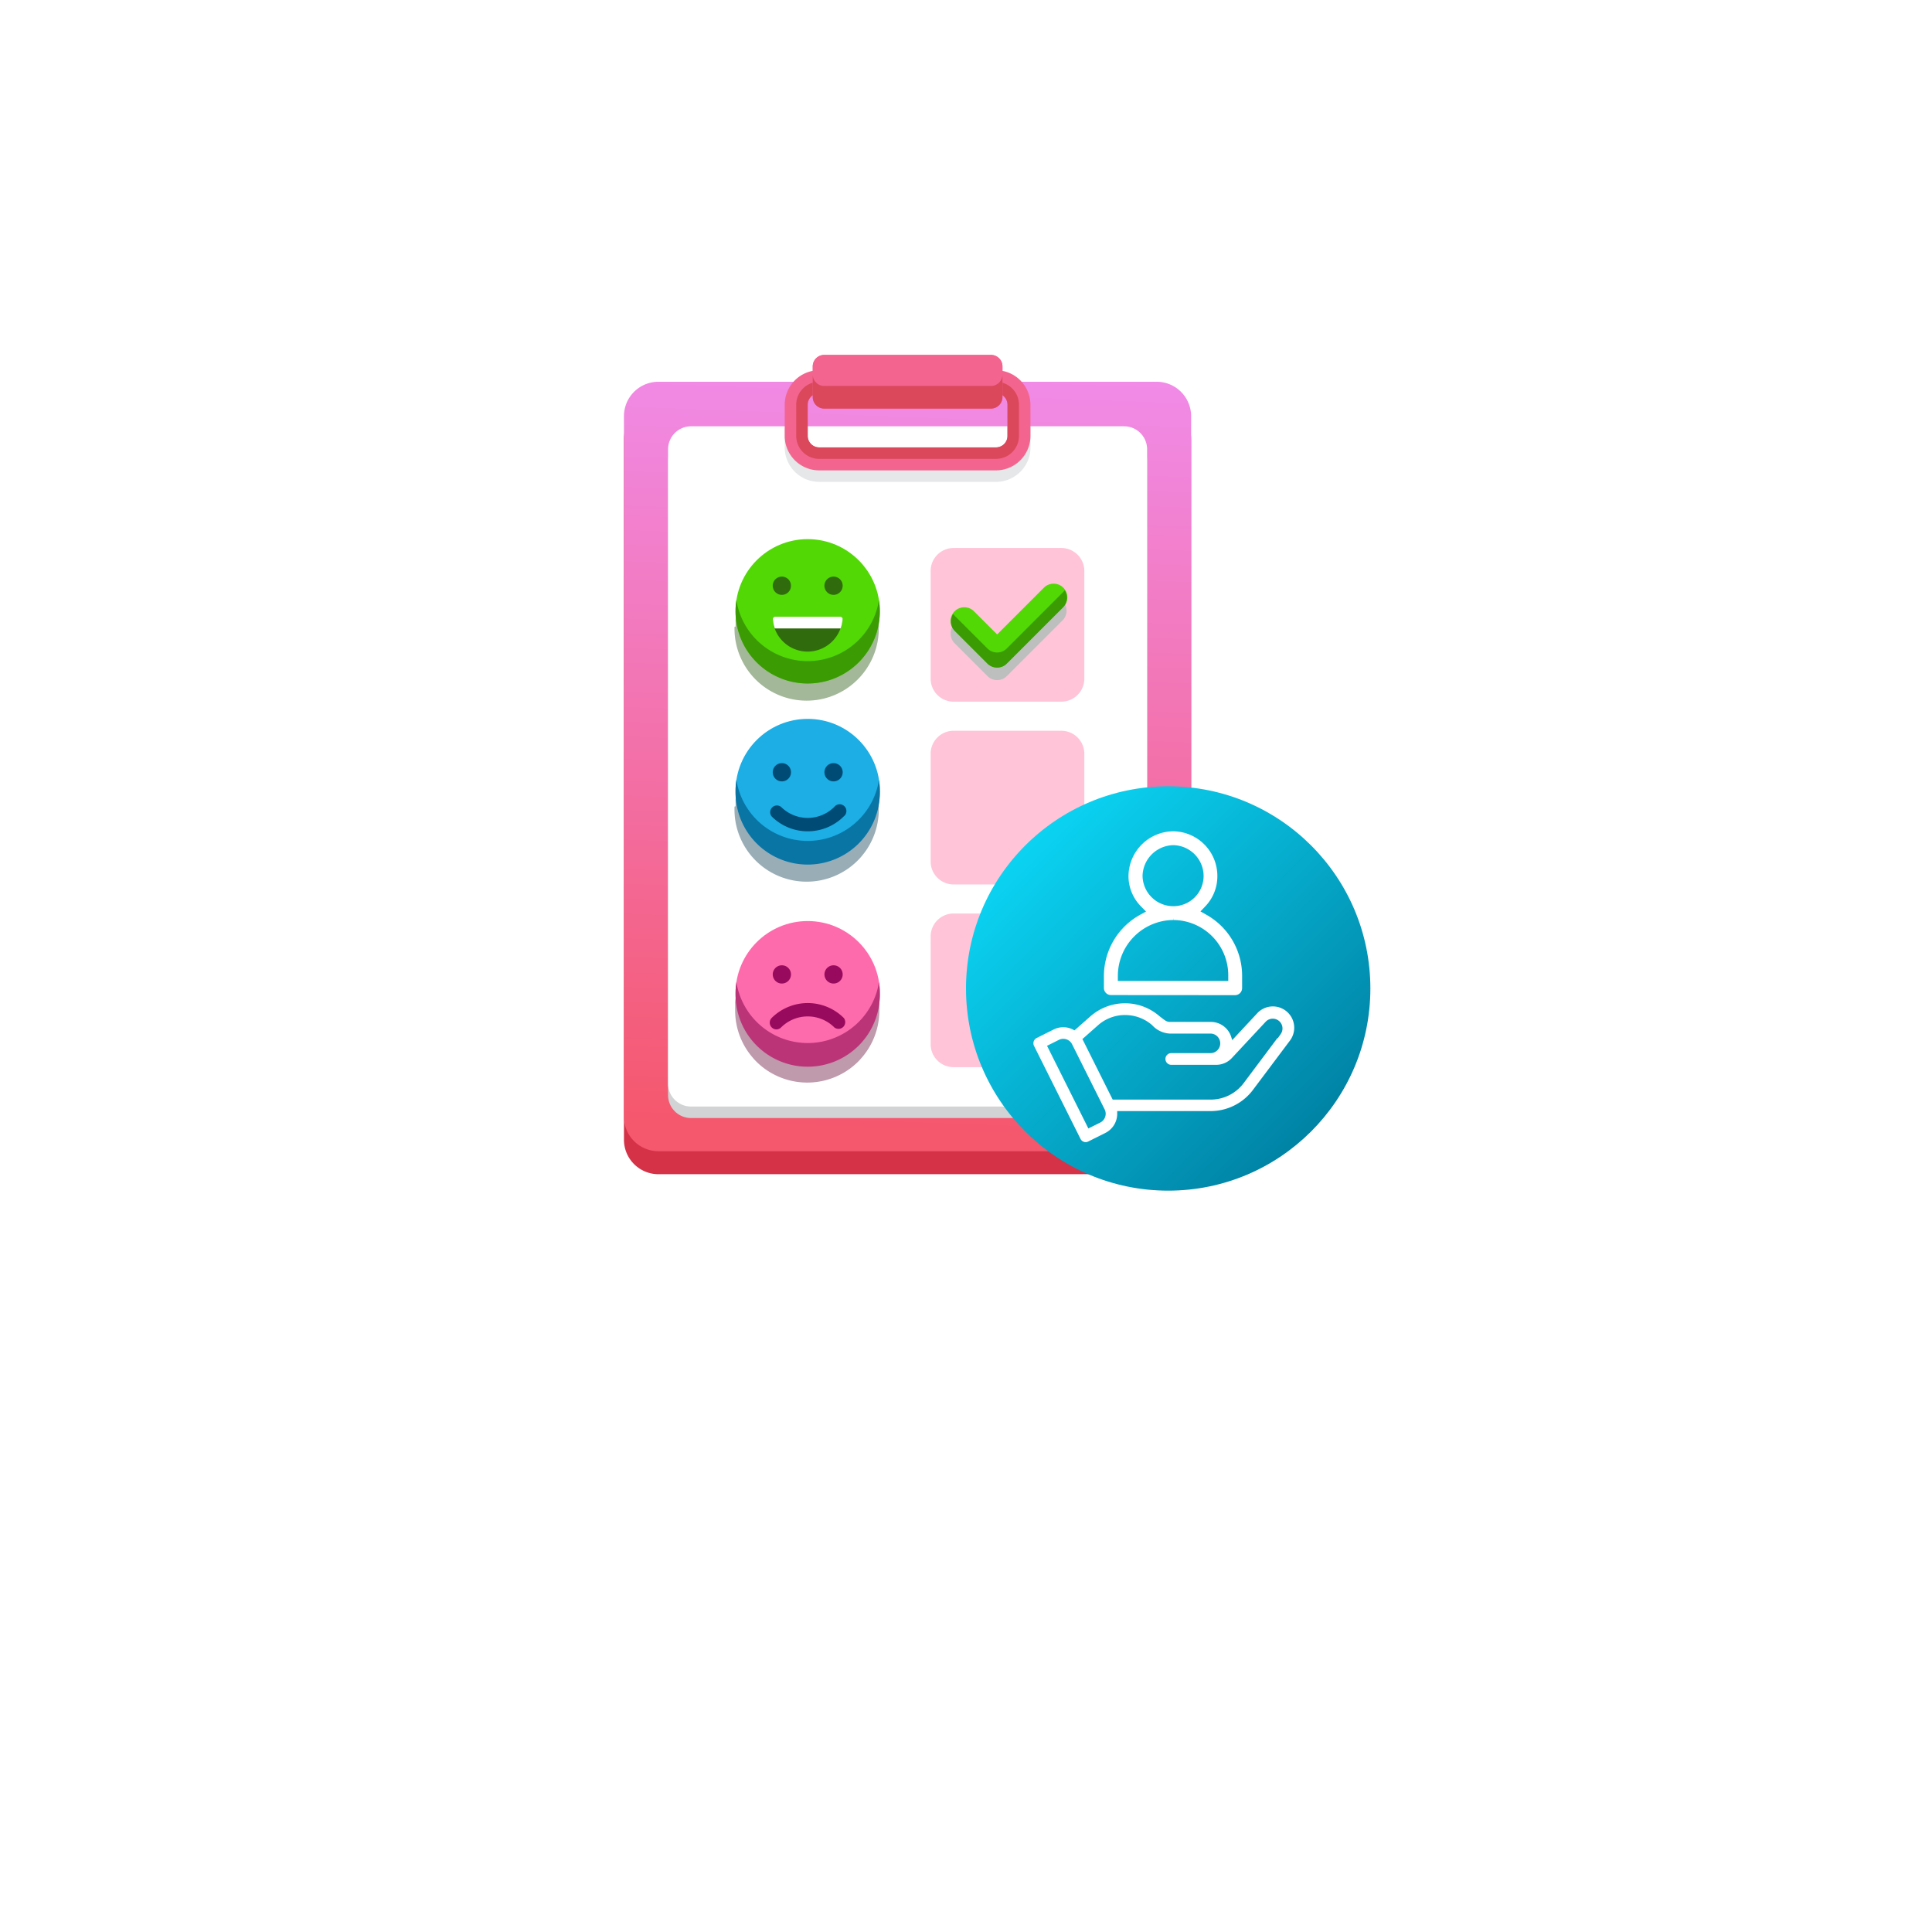 <svg xmlns="http://www.w3.org/2000/svg" xmlns:xlink="http://www.w3.org/1999/xlink" width="86" height="86" viewBox="0 0 86 86">
  <defs>
    <filter id="Rectangle_928" x="0" y="0" width="86" height="86" filterUnits="userSpaceOnUse">
      <feOffset dy="8" input="SourceAlpha"/>
      <feGaussianBlur stdDeviation="5" result="blur"/>
      <feFlood flood-opacity="0.188"/>
      <feComposite operator="in" in2="blur"/>
      <feComposite in="SourceGraphic"/>
    </filter>
    <linearGradient id="linear-gradient" x1="0.468" y1="1" x2="0.5" y2="-0.169" gradientUnits="objectBoundingBox">
      <stop offset="0" stop-color="#f5576c"/>
      <stop offset="0.015" stop-color="#f5576c"/>
      <stop offset="1" stop-color="#f093fb"/>
    </linearGradient>
    <linearGradient id="linear-gradient-2" x1="0.146" y1="0.146" x2="0.852" y2="0.852" gradientUnits="objectBoundingBox">
      <stop offset="0" stop-color="#0bd3f2"/>
      <stop offset="1" stop-color="#0083a5"/>
    </linearGradient>
  </defs>
  <g id="Group_4840" data-name="Group 4840" transform="translate(-246 -501)">
    <g id="Group_4818" data-name="Group 4818" transform="translate(261 508)">
      <g transform="matrix(1, 0, 0, 1, -15, -7)" filter="url(#Rectangle_928)">
        <rect id="Rectangle_928-2" data-name="Rectangle 928" width="56" height="56" rx="16" transform="translate(15 7)" fill="#fff"/>
      </g>
      <g id="Group_4652" data-name="Group 4652" transform="translate(13.297 10.312)">
        <g id="survey" transform="translate(-0.521 -1.513)">
          <g id="Group_5072" data-name="Group 5072" transform="translate(0 0)">
            <g id="Group_5023" data-name="Group 5023" transform="translate(0 2.218)">
              <path id="Path_16752" data-name="Path 16752" d="M80.2,100.3h22.177a1.535,1.535,0,0,0,1.535-1.535V67.584a1.535,1.535,0,0,0-1.535-1.535H80.2a1.535,1.535,0,0,0-1.535,1.535V98.76A1.536,1.536,0,0,0,80.2,100.3Z" transform="translate(-78.667 -66.049)" fill="#d53248"/>
            </g>
            <g id="Group_5024" data-name="Group 5024" transform="translate(0 1.194)">
              <path id="Path_16753" data-name="Path 16753" d="M80.2,96.3h22.177a1.535,1.535,0,0,0,1.535-1.535V63.584a1.535,1.535,0,0,0-1.535-1.535H80.2a1.535,1.535,0,0,0-1.535,1.535V94.76A1.536,1.536,0,0,0,80.2,96.3Z" transform="translate(-78.667 -62.049)" fill="url(#linear-gradient)"/>
            </g>
            <g id="Group_5025" data-name="Group 5025" transform="translate(1.962 3.689)">
              <path id="Path_16754" data-name="Path 16754" d="M87.356,102.079h19.277a1.024,1.024,0,0,0,1.024-1.024V72.823a1.024,1.024,0,0,0-1.024-1.024H87.357a1.024,1.024,0,0,0-1.024,1.024v28.233A1.023,1.023,0,0,0,87.356,102.079Z" transform="translate(-86.333 -71.799)" fill="#d1d3d4"/>
            </g>
            <g id="Group_5026" data-name="Group 5026" transform="translate(1.962 3.177)">
              <path id="Path_16755" data-name="Path 16755" d="M87.356,100.079h19.277a1.024,1.024,0,0,0,1.024-1.024V70.823a1.024,1.024,0,0,0-1.024-1.024H87.357a1.024,1.024,0,0,0-1.024,1.024V99.056A1.023,1.023,0,0,0,87.356,100.079Z" transform="translate(-86.333 -69.799)" fill="#fff"/>
            </g>
            <g id="Group_5027" data-name="Group 5027" transform="translate(7.154 3.177)">
              <path id="Path_16756" data-name="Path 16756" d="M107.649,69.8v.938a.512.512,0,0,0,.512.512h7.869a.512.512,0,0,0,.512-.512V69.8h1.024v.938a1.537,1.537,0,0,1-1.535,1.535H108.16a1.537,1.537,0,0,1-1.535-1.535V69.8Z" transform="translate(-106.625 -69.799)" fill="#e6e7e8"/>
            </g>
            <g id="Group_5029" data-name="Group 5029" transform="translate(7.154 0.682)">
              <g id="Group_5028" data-name="Group 5028">
                <path id="Path_16757" data-name="Path 16757" d="M108.16,64.506h7.869a1.537,1.537,0,0,0,1.535-1.535V61.584a1.537,1.537,0,0,0-1.535-1.535H108.16a1.537,1.537,0,0,0-1.535,1.535v1.386A1.537,1.537,0,0,0,108.16,64.506Zm7.869-3.433a.512.512,0,0,1,.512.512v1.386a.512.512,0,0,1-.512.512H108.16a.512.512,0,0,1-.512-.512V61.584a.512.512,0,0,1,.512-.512Z" transform="translate(-106.625 -60.049)" fill="#f3658f"/>
              </g>
            </g>
            <g id="Group_5030" data-name="Group 5030" transform="translate(7.666 1.194)">
              <path id="Path_16758" data-name="Path 16758" d="M109.649,62.049h7.869a1.024,1.024,0,0,1,1.024,1.024v1.386a1.024,1.024,0,0,1-1.024,1.024h-7.869a1.024,1.024,0,0,1-1.024-1.024V63.073A1.024,1.024,0,0,1,109.649,62.049Zm-.512,2.41a.512.512,0,0,0,.512.512h7.869a.512.512,0,0,0,.512-.512V63.073a.512.512,0,0,0-.512-.512h-7.869a.512.512,0,0,0-.512.512Z" transform="translate(-108.625 -62.049)" fill="#db485c"/>
            </g>
            <g id="Group_5031" data-name="Group 5031" transform="translate(8.402 0)">
              <path id="Path_16759" data-name="Path 16759" d="M112.012,59.771h7.421a.512.512,0,0,0,.512-.512V57.895a.512.512,0,0,0-.512-.512h-7.421a.512.512,0,0,0-.512.512v1.365A.512.512,0,0,0,112.012,59.771Z" transform="translate(-111.5 -57.383)" fill="#f3658f"/>
            </g>
            <g id="Group_5032" data-name="Group 5032" transform="translate(8.402)">
              <path id="Path_16760" data-name="Path 16760" d="M112.012,57.382h7.421a.512.512,0,0,1,.512.512v.373a.512.512,0,0,0-.512-.512h-7.421a.512.512,0,0,0-.512.512v-.373A.512.512,0,0,1,112.012,57.382Z" transform="translate(-111.5 -57.382)" fill="#f3658f"/>
            </g>
            <g id="Group_5033" data-name="Group 5033" transform="translate(8.402 0.869)">
              <path id="Path_16761" data-name="Path 16761" d="M112.012,61.29h7.421a.512.512,0,0,0,.512-.512v1.008a.512.512,0,0,1-.512.512h-7.421a.512.512,0,0,1-.512-.512V60.778A.512.512,0,0,0,112.012,61.29Z" transform="translate(-111.5 -60.778)" fill="#db485c"/>
            </g>
            <g id="Group_5035" data-name="Group 5035" transform="translate(13.65 8.594)">
              <g id="Group_5034" data-name="Group 5034" transform="translate(0)">
                <path id="Path_16762" data-name="Path 16762" d="M98.283,97.806h4.793a1.024,1.024,0,0,0,1.024-1.024V91.99a1.024,1.024,0,0,0-1.024-1.024H98.283a1.024,1.024,0,0,0-1.024,1.024v4.793A1.023,1.023,0,0,0,98.283,97.806Z" transform="translate(-97.259 -90.966)" fill="#ffc4d8"/>
              </g>
            </g>
            <g id="Group_5043" data-name="Group 5043" transform="translate(13.65 16.729)">
              <g id="Group_5036" data-name="Group 5036" transform="translate(0)">
                <path id="Path_16763" data-name="Path 16763" d="M103.076,129.6H98.283a1.024,1.024,0,0,1-1.024-1.024v-4.793a1.024,1.024,0,0,1,1.024-1.024h4.793a1.024,1.024,0,0,1,1.024,1.024v4.793A1.024,1.024,0,0,1,103.076,129.6Z" transform="translate(-97.259 -122.758)" fill="#ffc4d8"/>
              </g>
            </g>
            <g id="Group_5045" data-name="Group 5045" transform="translate(13.65 24.865)">
              <g id="Group_5044" data-name="Group 5044" transform="translate(0)">
                <path id="Path_16767" data-name="Path 16767" d="M98.283,161.391h4.793a1.024,1.024,0,0,0,1.024-1.024v-4.793a1.024,1.024,0,0,0-1.024-1.024H98.283a1.024,1.024,0,0,0-1.024,1.024v4.793A1.024,1.024,0,0,0,98.283,161.391Z" transform="translate(-97.259 -154.551)" fill="#ffc4d8"/>
              </g>
            </g>
            <g id="Group_5079" data-name="Group 5079" transform="translate(0 -0.737)">
              <path id="Path_16768" data-name="Path 16768" d="M132.823,129.686c0-.017,0-.033,0-.05s0-.02,0-.029,0-.03,0-.045,0-.036,0-.053,0-.027,0-.04,0-.03,0-.045l0-.022.006-.049,0-.013a3.212,3.212,0,0,1,6.362,0l0,.013q0,.025.006.049l0,.022c0,.015,0,.03,0,.045s0,.027,0,.04,0,.035,0,.053,0,.03,0,.045l0,.029c0,.017,0,.033,0,.05v.024c0,.025,0,.05,0,.074a3.212,3.212,0,1,1-6.423,0c0-.025,0-.05,0-.074C132.822,129.7,132.823,129.694,132.823,129.686Z" transform="translate(-127.855 -108.868)" fill="#00344b" opacity="0.4"/>
              <g id="Group_5056" data-name="Group 5056" transform="translate(4.966 16.938)">
                <g id="Group_5050" data-name="Group 5050" transform="translate(0)">
                  <ellipse id="Ellipse_196" data-name="Ellipse 196" cx="3.212" cy="3.212" rx="3.212" ry="3.212" fill="#1caee4"/>
                </g>
                <g id="Group_5051" data-name="Group 5051" transform="translate(0 2.715)">
                  <path id="Path_16771" data-name="Path 16771" d="M136.036,136.9a3.212,3.212,0,0,0,3.173-2.715,3.245,3.245,0,0,1,.038.5,3.212,3.212,0,1,1-6.423,0,3.247,3.247,0,0,1,.038-.5A3.212,3.212,0,0,0,136.036,136.9Z" transform="translate(-132.824 -134.183)" fill="#0875a5"/>
                </g>
                <g id="Group_5054" data-name="Group 5054" transform="translate(1.656 1.97)">
                  <g id="Group_5052" data-name="Group 5052" transform="translate(2.301)">
                    <path id="Path_16772" data-name="Path 16772" d="M139.294,131.678a.406.406,0,1,0,.406-.406A.406.406,0,0,0,139.294,131.678Z" transform="translate(-139.294 -131.272)" fill="#004b75"/>
                  </g>
                  <g id="Group_5053" data-name="Group 5053" transform="translate(0)">
                    <path id="Path_16773" data-name="Path 16773" d="M148.286,131.678a.406.406,0,1,0,.406-.406A.406.406,0,0,0,148.286,131.678Z" transform="translate(-148.286 -131.272)" fill="#004b75"/>
                  </g>
                </g>
                <g id="Group_5055" data-name="Group 5055" transform="translate(1.518 3.831)">
                  <path id="Path_16774" data-name="Path 16774" d="M140.45,139.716a2.265,2.265,0,0,0,1.606-.665.3.3,0,1,0-.421-.421,1.678,1.678,0,0,1-2.371,0,.3.3,0,0,0-.421.421A2.265,2.265,0,0,0,140.45,139.716Z" transform="translate(-138.756 -138.543)" fill="#004b75"/>
                </g>
              </g>
            </g>
            <g id="Group_5076" data-name="Group 5076" transform="translate(0 16.489)">
              <path id="Path_16769" data-name="Path 16769" d="M139.225,97.253l0,.022c0,.015,0,.03,0,.045s0,.026,0,.039,0,.036,0,.054,0,.03,0,.045l0,.029c0,.016,0,.033,0,.05v.024c0,.025,0,.05,0,.074a3.2,3.2,0,0,1-.223,1.178q-.029.073-.061.144a3.19,3.19,0,0,1-.222.409,3.239,3.239,0,0,1-.227.312l-.05.059c-.034.039-.068.077-.1.114q-.08.084-.165.161a3.218,3.218,0,0,1-.494.369l-.067.039a3.215,3.215,0,0,1-3.2,0l-.067-.039a3.218,3.218,0,0,1-.494-.369q-.086-.078-.165-.161-.053-.056-.1-.114l-.05-.059a3.216,3.216,0,0,1-.45-.721q-.032-.071-.061-.144a3.2,3.2,0,0,1-.223-1.178c0-.025,0-.05,0-.074v-.024c0-.017,0-.033,0-.05s0-.02,0-.029,0-.03,0-.045,0-.036,0-.054l0-.039c0-.015,0-.03,0-.045s0-.015,0-.022l.006-.049,0-.013a3.212,3.212,0,0,1,6.362,0l0,.013C139.221,97.22,139.223,97.236,139.225,97.253Z" transform="translate(-127.858 -84.945)" fill="#600030" opacity="0.4"/>
              <g id="Group_5063" data-name="Group 5063" transform="translate(4.966 8.711)">
                <g id="Group_5057" data-name="Group 5057" transform="translate(0)">
                  <ellipse id="Ellipse_197" data-name="Ellipse 197" cx="3.212" cy="3.212" rx="3.212" ry="3.212" fill="#fe6bad"/>
                </g>
                <g id="Group_5058" data-name="Group 5058" transform="translate(0 2.715)">
                  <path id="Path_16775" data-name="Path 16775" d="M136.036,104.749a3.212,3.212,0,0,0,3.173-2.715,3.245,3.245,0,0,1,.038.5,3.212,3.212,0,1,1-6.423,0,3.247,3.247,0,0,1,.038-.5A3.213,3.213,0,0,0,136.036,104.749Z" transform="translate(-132.824 -102.034)" fill="#bb3478"/>
                </g>
                <g id="Group_5061" data-name="Group 5061" transform="translate(1.656 1.97)">
                  <g id="Group_5059" data-name="Group 5059" transform="translate(2.301)">
                    <path id="Path_16776" data-name="Path 16776" d="M139.294,99.528a.406.406,0,1,0,.406-.406A.406.406,0,0,0,139.294,99.528Z" transform="translate(-139.294 -99.122)" fill="#980a5d"/>
                  </g>
                  <g id="Group_5060" data-name="Group 5060" transform="translate(0)">
                    <path id="Path_16777" data-name="Path 16777" d="M148.286,99.528a.406.406,0,1,0,.406-.406A.406.406,0,0,0,148.286,99.528Z" transform="translate(-148.286 -99.122)" fill="#980a5d"/>
                  </g>
                </g>
                <g id="Group_5062" data-name="Group 5062" transform="translate(1.518 3.651)">
                  <path id="Path_16778" data-name="Path 16778" d="M139.054,106.863a.3.3,0,0,0,.211-.087,1.678,1.678,0,0,1,2.371,0,.3.3,0,0,0,.421-.421,2.275,2.275,0,0,0-3.213,0,.3.3,0,0,0,.211.508Z" transform="translate(-138.756 -105.691)" fill="#980a5d"/>
                </g>
              </g>
            </g>
            <g id="Group_5077" data-name="Group 5077" transform="translate(0 -16.782)">
              <path id="Path_16770" data-name="Path 16770" d="M132.826,161.123c0-.017,0-.033,0-.05l0-.029c0-.015,0-.03,0-.045s0-.035,0-.052,0-.027,0-.04,0-.03,0-.045l0-.022.006-.049,0-.013a3.211,3.211,0,0,1,6.361,0l0,.013q0,.025.006.049l0,.022c0,.015,0,.03,0,.045s0,.027,0,.04,0,.035,0,.052,0,.03,0,.045l0,.029c0,.017,0,.033,0,.05v.024c0,.025,0,.05,0,.074a3.211,3.211,0,1,1-6.423,0c0-.025,0-.05,0-.074C132.825,161.14,132.825,161.131,132.826,161.123Z" transform="translate(-127.857 -132.261)" fill="#1b4b00" opacity="0.4"/>
              <g id="Group_5071" data-name="Group 5071" transform="translate(4.966 24.982)">
                <g id="Group_5064" data-name="Group 5064">
                  <ellipse id="Ellipse_198" data-name="Ellipse 198" cx="3.211" cy="3.211" rx="3.211" ry="3.211" fill="#52d805"/>
                </g>
                <g id="Group_5065" data-name="Group 5065" transform="translate(1.659 3.451)">
                  <path id="Path_16779" data-name="Path 16779" d="M139.4,168.5a.1.1,0,0,0-.1.1,1.556,1.556,0,0,0,3.105,0,.1.1,0,0,0-.1-.1Z" transform="translate(-139.305 -168.497)" fill="#306b0e"/>
                </g>
                <g id="Group_5066" data-name="Group 5066" transform="translate(1.659 3.452)">
                  <path id="Path_16780" data-name="Path 16780" d="M142.412,168.6a1.551,1.551,0,0,1-.088.421h-2.93a1.543,1.543,0,0,1-.088-.421.1.1,0,0,1,.1-.1h2.907A.1.1,0,0,1,142.412,168.6Z" transform="translate(-139.306 -168.498)" fill="#fff"/>
                </g>
                <g id="Group_5067" data-name="Group 5067" transform="translate(0 2.715)">
                  <path id="Path_16781" data-name="Path 16781" d="M136.036,168.334a3.212,3.212,0,0,0,3.173-2.715,3.245,3.245,0,0,1,.038.5,3.211,3.211,0,1,1-6.423,0,3.245,3.245,0,0,1,.038-.5A3.212,3.212,0,0,0,136.036,168.334Z" transform="translate(-132.825 -165.619)" fill="#3a9b03"/>
                </g>
                <g id="Group_5070" data-name="Group 5070" transform="translate(1.655 1.668)">
                  <g id="Group_5068" data-name="Group 5068" transform="translate(2.301)">
                    <path id="Path_16782" data-name="Path 16782" d="M139.294,161.933a.406.406,0,1,0,.406-.406A.406.406,0,0,0,139.294,161.933Z" transform="translate(-139.294 -161.527)" fill="#306b0e"/>
                  </g>
                  <g id="Group_5069" data-name="Group 5069" transform="translate(0)">
                    <path id="Path_16783" data-name="Path 16783" d="M148.286,161.933a.406.406,0,1,0,.406-.406A.406.406,0,0,0,148.286,161.933Z" transform="translate(-148.286 -161.527)" fill="#306b0e"/>
                  </g>
                </g>
              </g>
            </g>
            <g id="Group_5078" data-name="Group 5078" transform="translate(14.557 10.2)">
              <g id="Group_5038" data-name="Group 5038" transform="translate(0 0.556)">
                <g id="Group_5037" data-name="Group 5037">
                  <path id="Path_16764" data-name="Path 16764" d="M102.861,134.4a.608.608,0,0,1-.431-.179l-1.445-1.445a.61.61,0,1,1,.862-.862l1.014,1.014,2.065-2.065a.61.61,0,0,1,.862.862l-2.5,2.5A.607.607,0,0,1,102.861,134.4Z" transform="translate(-100.807 -130.68)" fill="#bdbfbf"/>
                </g>
              </g>
              <g id="Group_5040" data-name="Group 5040" transform="translate(0)">
                <g id="Group_5039" data-name="Group 5039">
                  <path id="Path_16765" data-name="Path 16765" d="M102.861,132.221a.608.608,0,0,1-.431-.179l-1.445-1.445a.61.61,0,1,1,.862-.862l1.014,1.014,2.065-2.065a.61.61,0,1,1,.862.862l-2.5,2.5A.608.608,0,0,1,102.861,132.221Z" transform="translate(-100.807 -128.506)" fill="#52d805"/>
                </g>
              </g>
              <g id="Group_5041" data-name="Group 5041" transform="translate(0 0.273)">
                <path id="Path_16766" data-name="Path 16766" d="M105.788,129.667l-2.5,2.5a.61.61,0,0,1-.862,0l-1.445-1.445a.613.613,0,0,1-.077-.095.61.61,0,0,0,.077.768l1.445,1.445a.61.61,0,0,0,.862,0l2.5-2.5a.61.61,0,0,0,.077-.768A.6.6,0,0,1,105.788,129.667Z" transform="translate(-100.806 -129.572)" fill="#3a9b03"/>
              </g>
            </g>
          </g>
        </g>
        <circle id="Ellipse_199" data-name="Ellipse 199" cx="9" cy="9" r="9" transform="translate(14.703 17.688)" fill="url(#linear-gradient-2)"/>
        <g id="Group_4630" data-name="Group 4630" transform="translate(13.936 17.685)">
          <g id="Group_5074" data-name="Group 5074" transform="translate(-1168.618 -1201.603)">
            <path id="Path_16786" data-name="Path 16786" d="M1174.716,1217.447a.259.259,0,0,1-.233-.144l-2.071-4.143a.261.261,0,0,1,.115-.347l.763-.382a.951.951,0,0,1,.425-.1.937.937,0,0,1,.446.112l.053.028.711-.626a2.332,2.332,0,0,1,3.07-.007l.088.067c.176.138.242.19.392.19h1.811a.951.951,0,0,1,.905.668l.045.142,1.117-1.2a.95.95,0,0,1,1.455,1.217l-1.658,2.21a2.356,2.356,0,0,1-1.863.932h-4.172l0,.09a.951.951,0,0,1-.525.882l-.763.382A.249.249,0,0,1,1174.716,1217.447Zm-1-4.6a.434.434,0,0,0-.19.044l-.534.267,1.84,3.68.534-.266a.437.437,0,0,0,.193-.579l-1.454-2.908A.436.436,0,0,0,1173.714,1212.848Zm2.751-1.059a1.814,1.814,0,0,0-1.2.451l-.7.619,1.348,2.695h4.375a1.832,1.832,0,0,0,1.451-.729l1.515-2.022v.031l.147-.211a.434.434,0,0,0-.661-.553l-1.525,1.636a.954.954,0,0,1-.694.3h-2a.26.26,0,1,1,0-.521h1.765a.435.435,0,0,0,0-.869h-1.813a1.134,1.134,0,0,1-.8-.372A1.819,1.819,0,0,0,1176.465,1211.789Z" fill="#fff"/>
            <path id="Path_16787" data-name="Path 16787" d="M1175.839,1210.9a.315.315,0,0,1-.315-.314v-.553a3.117,3.117,0,0,1,1.6-2.7l.274-.152-.219-.223a1.92,1.92,0,0,1-.561-1.354,2.014,2.014,0,0,1,2-1.995,1.99,1.99,0,0,1,1.956,1.99,1.933,1.933,0,0,1-.541,1.356l-.211.221.267.151a3.116,3.116,0,0,1,1.587,2.71v.553a.315.315,0,0,1-.314.314Zm5.22-.629v-.236a2.46,2.46,0,0,0-2.438-2.476l-.007-.1v.1a2.489,2.489,0,0,0-2.469,2.47l0,.242Zm-2.446-6.044a1.4,1.4,0,0,0-1.369,1.368,1.37,1.37,0,0,0,1.37,1.349,1.347,1.347,0,0,0,1.348-1.343,1.377,1.377,0,0,0-1.337-1.374h-.012Z" fill="#fff"/>
            <path id="Path_16788" data-name="Path 16788" d="M1175.839,1210.8a.215.215,0,0,1-.215-.214v-.553a3.016,3.016,0,0,1,1.553-2.616l.389-.216-.312-.318a1.816,1.816,0,0,1-.532-1.283,1.915,1.915,0,0,1,1.9-1.9,1.892,1.892,0,0,1,1.856,1.89,1.846,1.846,0,0,1-.514,1.287l-.3.314.377.214a3.014,3.014,0,0,1,1.537,2.623v.553a.214.214,0,0,1-.214.214Zm2.775-3.341a2.586,2.586,0,0,0-2.567,2.568l-.007.344h5.118v-.337a2.559,2.559,0,0,0-2.536-2.576h-.008Zm-.005-3.333a1.5,1.5,0,0,0-1.464,1.467,1.466,1.466,0,0,0,1.469,1.451,1.448,1.448,0,0,0,1.448-1.443,1.48,1.48,0,0,0-1.434-1.475h-.019Z" fill="#fff"/>
          </g>
        </g>
      </g>
    </g>
  </g>
</svg>
